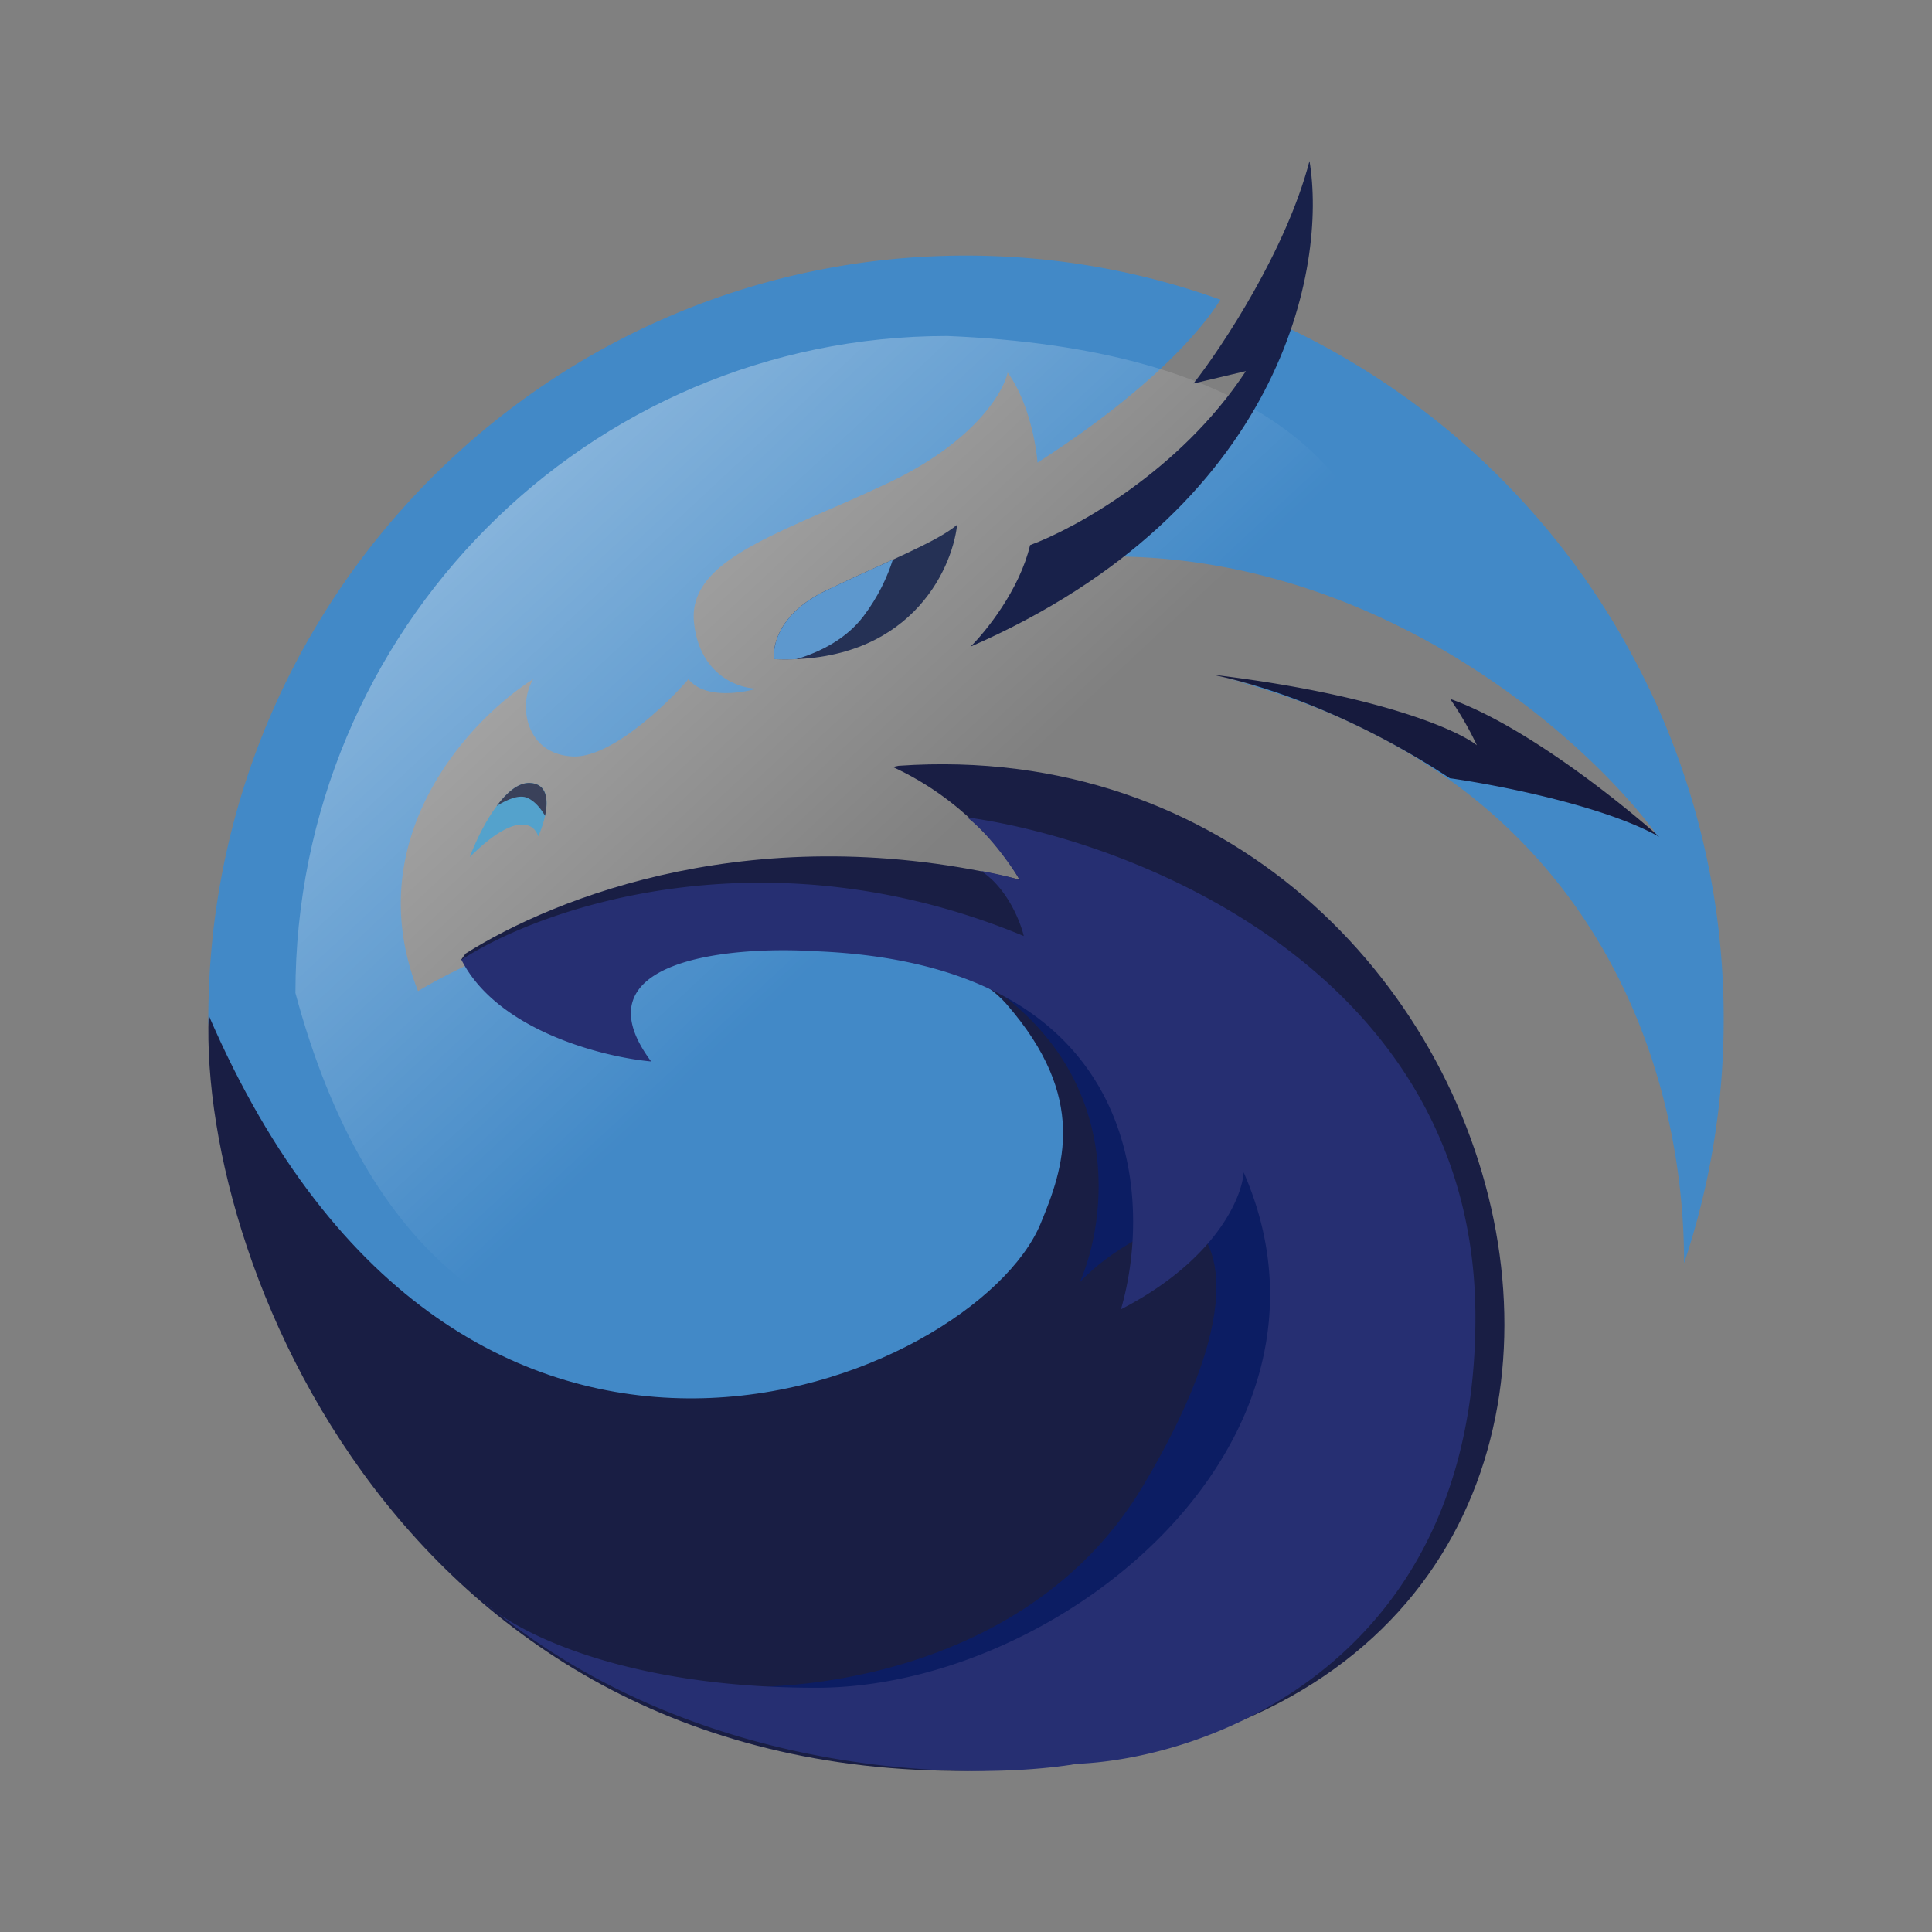 <svg xmlns="http://www.w3.org/2000/svg" xmlns:xlink="http://www.w3.org/1999/xlink" width="24" height="24" viewBox="0 0 24 24"><rect x="0" y="0" width="24" height="24" fill="#808080" stroke="none"/><g fill="none"><path fill="#4289C7" fill-rule="evenodd" d="M20.92 15.692c.006-2.427-1.115-6.1-5.725-7.274c1.498.368 4.285 1.174 5.383 1.947c-.842-1.15-3.376-3.453-6.785-3.453c.635-.527 1.805-1.718 2.196-2.844a9.49 9.49 0 0 1 5.423 8.59a9.5 9.5 0 0 1-.492 3.034M2.588 12.71v-.053c0-5.236 4.214-9.482 9.412-9.482c1.109 0 2.173.193 3.16.548c-.247.401-.911 1.151-2.272 2.024c-.016-.226-.113-.765-.371-1.119c-.051.246-.418.862-1.47 1.365q-.396.186-.765.344c-.977.428-1.731.758-1.66 1.402c.07.644.548.812.778.815c-.204.061-.66.125-.847-.118c-.285.33-.974.985-1.441.961c-.585-.03-.683-.647-.487-.961c-.79.5-2.18 1.977-1.432 3.876c.806-.49 2.886-1.39 4.75-1.064c.54.095.965.153 1.311.2c1.149.156 1.414.192 2.021 1.042c.79 1.106.031 5.142-4.722 5.491c-3.404.25-5.275-3.058-5.965-5.271" clip-rule="evenodd"/><path fill="url(#tokenBrandedQuick0)" d="M3.67 12.332c0-4.506 3.625-8.158 8.098-8.158c14.892.617-4.523 21.488-8.099 8.158"/><path fill="#191E44" fill-rule="evenodd" d="M5.785 11.845q-.03.038-.058.08c1.829-.3 5.752-.623 6.774.546c1.02 1.169.715 2.031.425 2.731c-.81 1.953-7.188 4.694-10.334-2.59c-.119 3.196 2.62 9.853 10.13 9.361c9.546-.625 6.602-13.03-1.56-12.46l-.07.015c.847.39 1.378 1.036 1.572 1.399c-3.256-.791-5.773.22-6.879.918" clip-rule="evenodd"/><path fill="#0C1D63" d="M12.247 12.212c1.733 1.152 1.5 2.959 1.166 3.718c.39-.422 1.003-.703 1.262-.792c.416.144.904 1.01-.477 3.322c-1.38 2.312-4.264 2.61-5.534 2.47l.833.564l6.19-1.5l1.285-5.563l-4.726-2.279z"/><path fill="#262F72" d="M8.089 13.186c-.6-.055-1.91-.385-2.357-1.263c.995-.651 3.785-1.623 6.986-.295c-.044-.185-.212-.604-.533-.809c.11.02.362.07.485.115c-.102-.17-.376-.565-.655-.78c2.104.293 6.313 1.944 6.313 6.214c0 4.269-3.3 5.474-4.95 5.543c-1.362.227-4.67.157-7.21-1.883a1.5 1.5 0 0 1-.171-.141l.17.141c.528.379 1.823.938 3.972.938c3.047 0 6.773-3.058 5.31-6.403c-.02.316-.353 1.098-1.524 1.702c.413-1.42.228-4.297-3.81-4.449c-1.065-.066-2.962.115-2.026 1.37"/><path fill="#161A3D" d="M18.014 9.67c-1.214-.799-2.324-1.16-2.953-1.289c2.057.247 3.047.688 3.285.877a4 4 0 0 0-.332-.576c.91.321 2.11 1.276 2.597 1.713c-.69-.388-2.02-.646-2.597-.727"/><path fill="#18214A" d="M12.796 6.772c-.13.553-.548 1.071-.74 1.261C15.947 6.33 16.485 3.302 16.267 2c-.289 1.106-1.08 2.303-1.441 2.764l.651-.154c-.814 1.24-2.127 1.958-2.682 2.162"/><path fill="#253155" d="M10.263 7.335c-.582.278-.671.684-.644.853c1.658.068 2.205-1.086 2.271-1.67c-.251.216-.9.468-1.627.817"/><path fill="#5D98CE" fill-rule="evenodd" d="M9.892 8.188c.294-.087.618-.249.832-.53c.185-.244.3-.493.367-.706q-.106.05-.22.1c-.19.088-.396.18-.608.283c-.582.278-.671.684-.644.853q.142.006.273 0" clip-rule="evenodd"/><path fill="#54A2CC" d="M6.582 9.726c-.32-.012-.631.61-.747.922c.576-.578.807-.413.851-.258c.098-.216.215-.651-.104-.664"/><path fill="#3A415A" fill-rule="evenodd" d="M6.17 10.012c.14-.088.285-.144.383-.1c.089.04.162.126.218.222c.042-.197.026-.399-.19-.408c-.144-.005-.287.119-.411.286" clip-rule="evenodd"/><defs><linearGradient id="tokenBrandedQuick0" x1="6.636" x2="11.909" y1="4.667" y2="10.332" gradientUnits="userSpaceOnUse"><stop stop-color="#fff" stop-opacity=".41"/><stop offset="1" stop-color="#fff" stop-opacity="0"/></linearGradient></defs></g></svg>